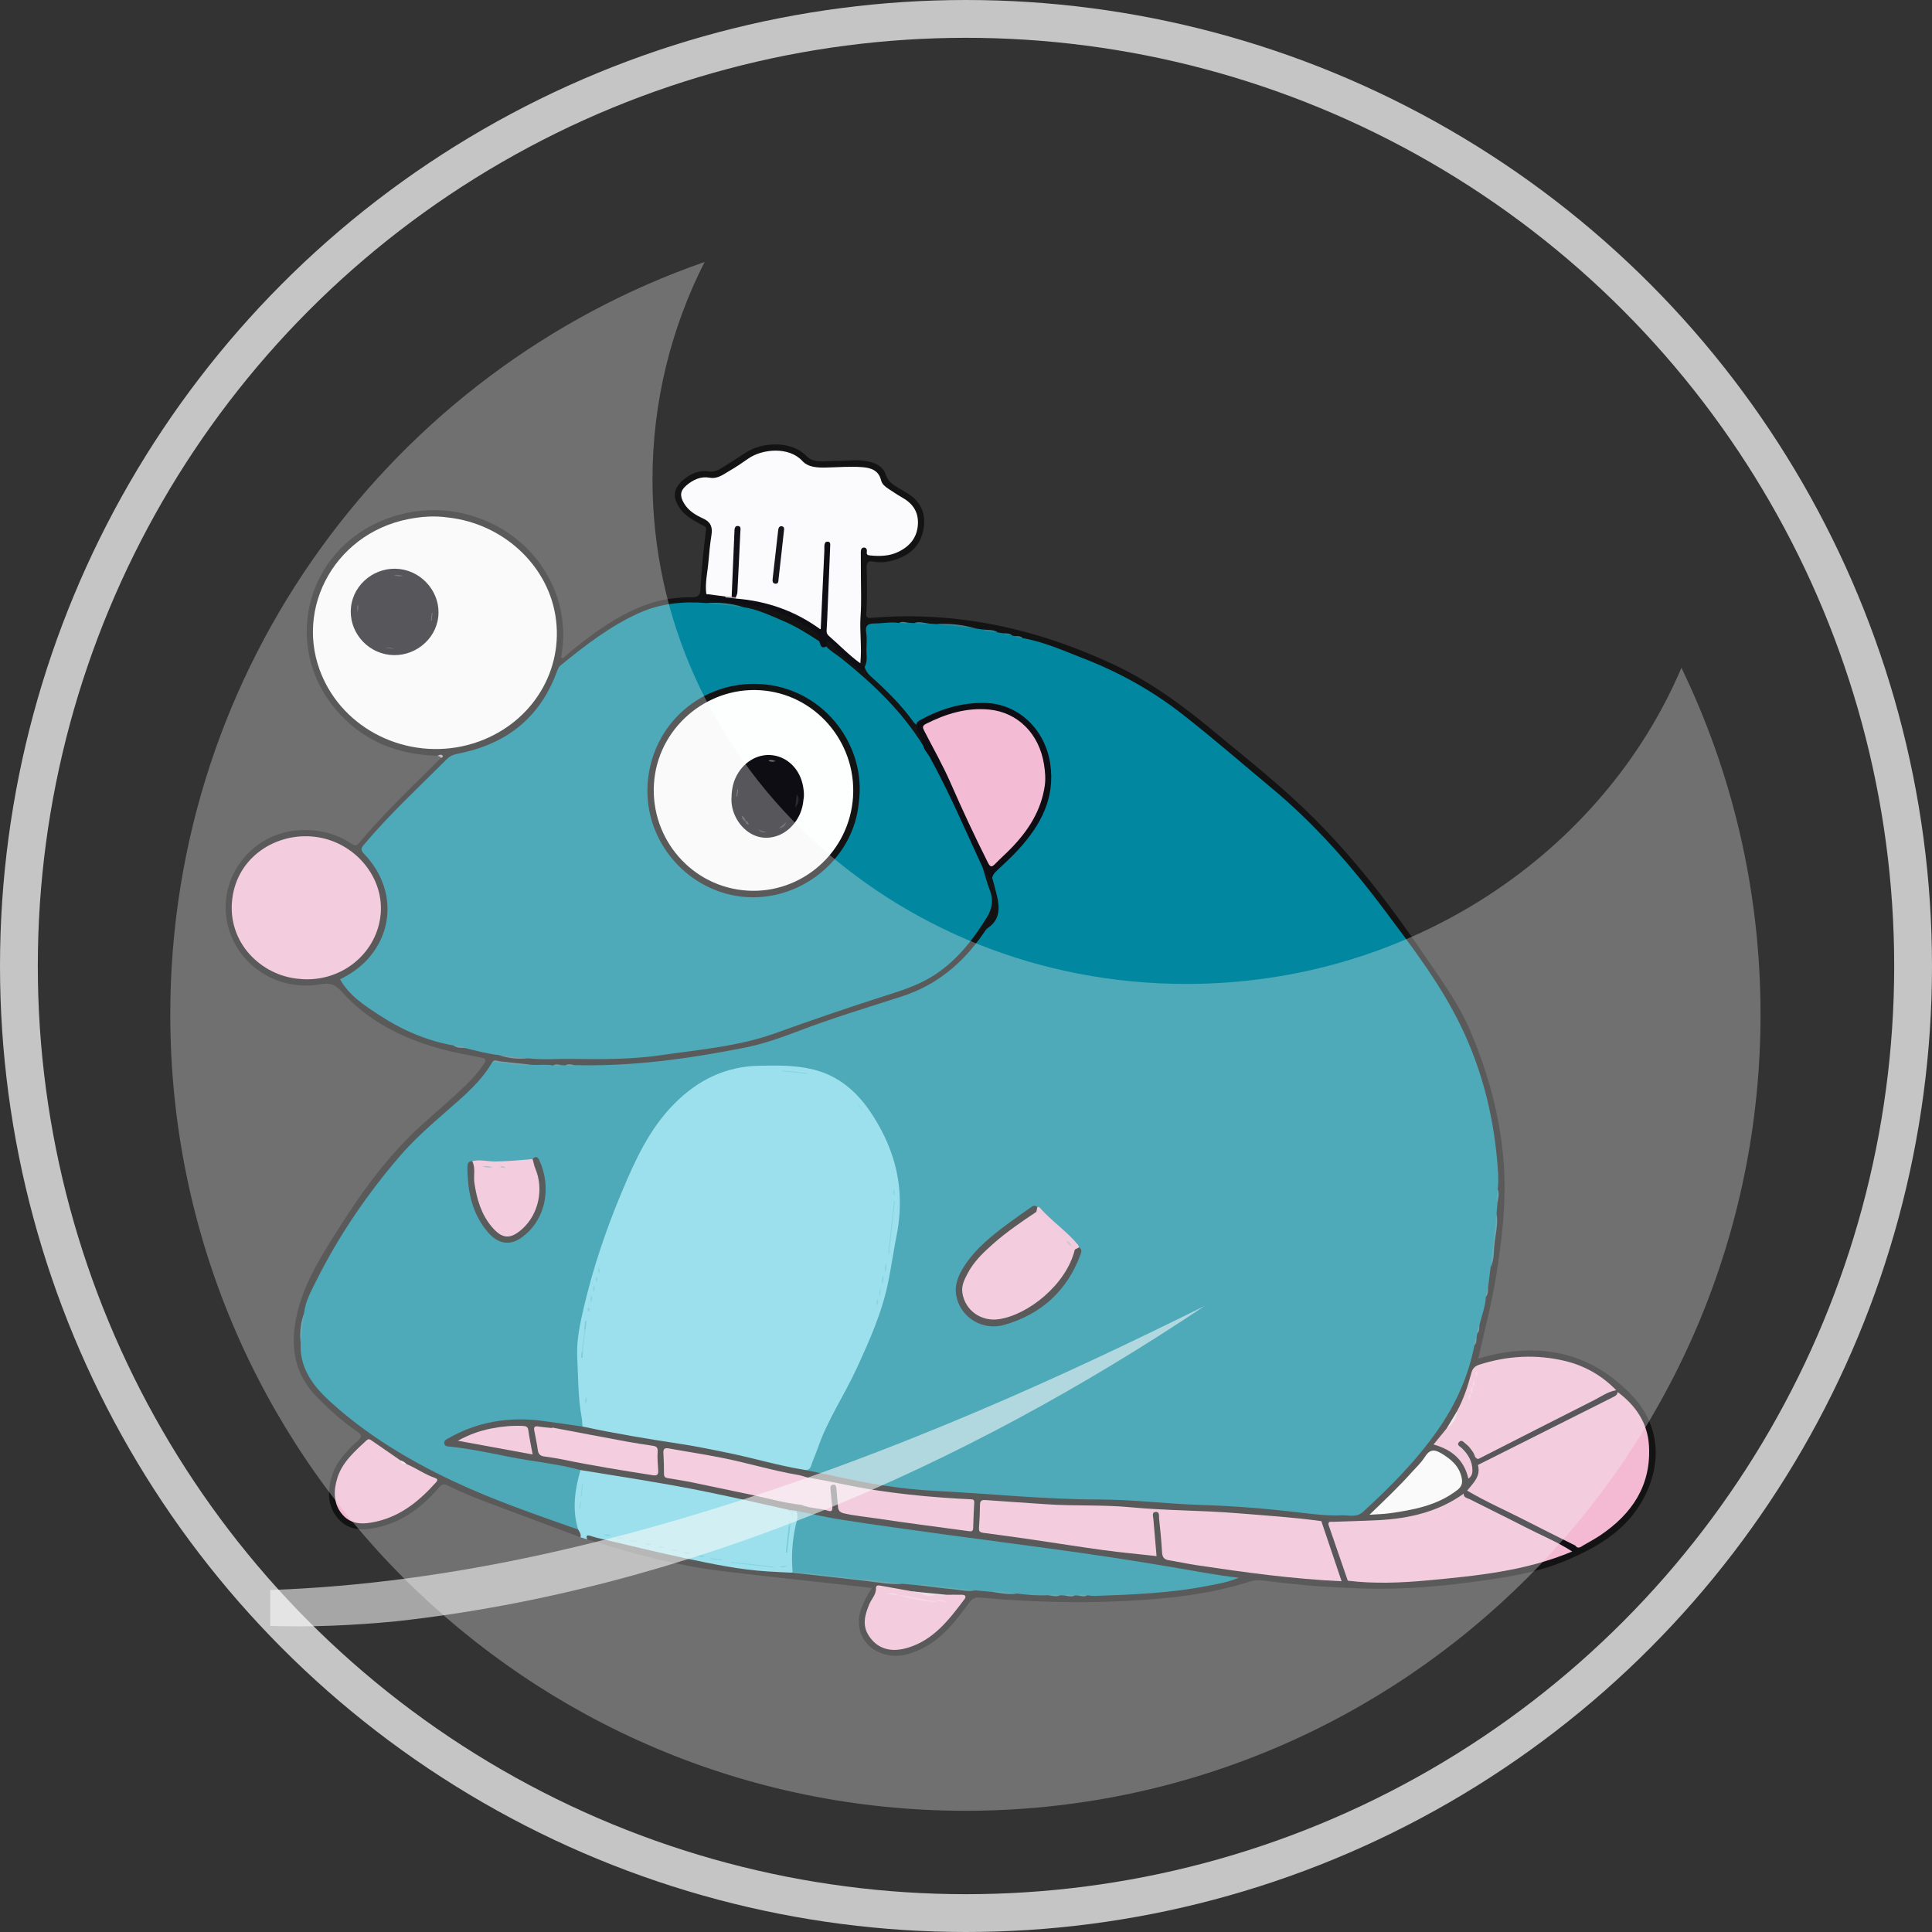 <?xml version="1.0" encoding="UTF-8"?>
<svg id="Layer_2" data-name="Layer 2" xmlns="http://www.w3.org/2000/svg" viewBox="0 0 1614.6 1614.6">
  <rect x="0" y="0" width="1614.6" height="1614.6" fill="#333333" stroke="none"/>
  <defs>
    <style>
      .cls-1 {
        fill: #f2f2f2;
        opacity: .32;
      }

      .cls-1, .cls-2, .cls-3, .cls-4, .cls-5, .cls-6, .cls-7, .cls-8, .cls-9, .cls-10, .cls-11, .cls-12, .cls-13, .cls-14, .cls-15, .cls-16, .cls-17, .cls-18, .cls-19, .cls-20, .cls-21, .cls-22, .cls-23, .cls-24, .cls-25, .cls-26, .cls-27, .cls-28, .cls-29, .cls-30, .cls-31, .cls-32, .cls-33, .cls-34, .cls-35, .cls-36, .cls-37, .cls-38, .cls-39, .cls-40, .cls-41, .cls-42, .cls-43, .cls-44, .cls-45, .cls-46, .cls-47, .cls-48, .cls-49, .cls-50, .cls-51, .cls-52, .cls-53, .cls-54, .cls-55, .cls-56, .cls-57, .cls-58, .cls-59, .cls-60, .cls-61, .cls-62, .cls-63, .cls-64, .cls-65, .cls-66, .cls-67, .cls-68, .cls-69, .cls-70, .cls-71, .cls-72, .cls-73, .cls-74, .cls-75, .cls-76, .cls-77, .cls-78, .cls-79, .cls-80, .cls-81, .cls-82, .cls-83, .cls-84, .cls-85, .cls-86, .cls-87, .cls-88 {
        stroke-width: 0px;
      }

      .cls-89 {
        opacity: .58;
      }

      .cls-90 {
        fill: none;
        opacity: .73;
        stroke: #fafafa;
        stroke-miterlimit: 10;
        stroke-width: 31.6px;
      }

      .cls-2 {
        fill: #f9cfe3;
      }

      .cls-3 {
        fill: #f9cee2;
      }

      .cls-4 {
        fill: #f4bbd5;
      }

      .cls-5 {
        fill: #f4bad4;
      }

      .cls-6 {
        fill: #f8cadf;
      }

      .cls-7 {
        fill: #f3bbd5;
      }

      .cls-8 {
        fill: #60ccde;
      }

      .cls-9 {
        fill: #49757c;
      }

      .cls-10 {
        fill: #47c0d2;
      }

      .cls-11 {
        fill: #4bc2d4;
      }

      .cls-12 {
        fill: #5ecddf;
      }

      .cls-13 {
        fill: #606067;
      }

      .cls-14 {
        fill: #73d8e9;
      }

      .cls-15 {
        fill: #767678;
      }

      .cls-16 {
        fill: #50c5d7;
      }

      .cls-17 {
        fill: #504f53;
      }

      .cls-18 {
        fill: #50c4d7;
      }

      .cls-19 {
        fill: #50c4d6;
      }

      .cls-20 {
        fill: #28282d;
      }

      .cls-21 {
        fill: #4fc4d6;
      }

      .cls-22 {
        fill: #2b8999;
      }

      .cls-23 {
        fill: #288899;
      }

      .cls-24 {
        fill: #48bed2;
      }

      .cls-25 {
        fill: #2c899a;
      }

      .cls-26 {
        fill: #2c8696;
      }

      .cls-27 {
        fill: #54c7d9;
      }

      .cls-28 {
        fill: #54c6d9;
      }

      .cls-29 {
        fill: #2a8899;
      }

      .cls-30 {
        fill: #278a9b;
      }

      .cls-31 {
        fill: #278a9c;
      }

      .cls-32 {
        fill: #278b9d;
      }

      .cls-33 {
        fill: #52c6d8;
      }

      .cls-34 {
        fill: #45bdd0;
      }

      .cls-35 {
        fill: #2d8595;
      }

      .cls-36 {
        fill: #308595;
      }

      .cls-37 {
        fill: #3a393d;
      }

      .cls-38 {
        fill: #3a393e;
      }

      .cls-39 {
        fill: #353439;
      }

      .cls-40 {
        fill: #258b9d;
      }

      .cls-41 {
        fill: #38838f;
      }

      .cls-42 {
        fill: #58cadb;
      }

      .cls-43 {
        fill: #55c6d9;
      }

      .cls-44 {
        fill: #55c6d8;
      }

      .cls-45 {
        fill: #2d8695;
      }

      .cls-46 {
        fill: #0e0d13;
      }

      .cls-47 {
        fill: #3dbcce;
      }

      .cls-48 {
        fill: #444347;
      }

      .cls-49 {
        fill: #42bbce;
      }

      .cls-50 {
        fill: #42bcce;
      }

      .cls-51 {
        fill: #37363a;
      }

      .cls-52 {
        fill: #110f15;
      }

      .cls-53 {
        fill: #0f0e14;
      }

      .cls-54 {
        fill: #424247;
      }

      .cls-55 {
        fill: #100e14;
      }

      .cls-56 {
        fill: #100f15;
      }

      .cls-57 {
        fill: #407d88;
      }

      .cls-58 {
        fill: #3f838f;
      }

      .cls-59 {
        fill: #141414;
      }

      .cls-60 {
        fill: #417d88;
      }

      .cls-61 {
        fill: #41808b;
      }

      .cls-62 {
        fill: #208b9e;
      }

      .cls-63 {
        fill: #208c9f;
      }

      .cls-64 {
        fill: #131414;
      }

      .cls-65 {
        fill: #131313;
      }

      .cls-66 {
        fill: #131314;
      }

      .cls-67 {
        fill: #121117;
      }

      .cls-68 {
        fill: #16151b;
      }

      .cls-69 {
        fill: #ddd8db;
      }

      .cls-70 {
        fill: #bfb2cc;
      }

      .cls-71 {
        fill: #a9a9a9;
      }

      .cls-72 {
        fill: #9d9d9e;
      }

      .cls-73 {
        fill: #8baac6;
      }

      .cls-74 {
        fill: #318493;
      }

      .cls-75 {
        fill: #323136;
      }

      .cls-76 {
        fill: #318593;
      }

      .cls-77 {
        fill: #8eabc5;
      }

      .cls-78 {
        fill: #fdfdfd;
      }

      .cls-79 {
        fill: #fdfefe;
      }

      .cls-80 {
        fill: #f1e3eb;
      }

      .cls-81 {
        fill: #ede5e9;
      }

      .cls-82 {
        fill: #fbfafc;
      }

      .cls-83 {
        fill: #fafafa;
      }

      .cls-84 {
        fill: #fccfe4;
      }

      .cls-85 {
        fill: #fefefe;
      }

      .cls-86 {
        fill: #f1bad4;
      }

      .cls-87 {
        fill: #f5bbd5;
      }

      .cls-88 {
        fill: #01879f;
      }
    </style>
  </defs>
  <g id="Gacha">
    <g>
      <path class="cls-65" d="M485.15,1284.74c-25.07-9.37-50.14-18.73-75.21-28.12-12.16-4.55-24.23-9.33-35.82-15.23-3.03-1.54-4.7-1.24-7.09,1.56-13.98,16.45-30.64,29.03-52.23,33.7-11.53,2.49-23.08,2.58-31.72-6.93-9.4-10.34-9.62-22.9-5.89-35.63,3.63-12.36,12.28-21.37,21.5-29.73,3.73-3.39,4.29-4.97-.43-8.17-12-8.13-22.69-17.87-32.97-28.15-20.43-20.45-23.13-44.99-16.74-71.32,6.42-26.45,21.26-49.16,35.53-71.71,19.57-30.93,41.34-60.4,68.7-85.2,14.12-12.8,28.95-24.84,42.14-38.66,3.59-3.76,6.59-7.9,9.53-12.16,2.32-3.36,1.41-4.38-2.26-5.13-12.17-2.47-24.47-4.55-36.37-7.97-30.43-8.74-58.2-22.78-79.67-46.51-5.83-6.45-9.98-8.38-18.55-6.83-37.7,6.81-73.24-18.78-78.42-55.51-5.18-36.67,22.69-70.62,59.89-73.14,16.21-1.1,31.28,2.15,44.79,11.3,3,2.03,4.44,1.52,6.54-1.02,20.9-25.25,44.9-47.54,67.99-70.69.68-2.79-1.22-2-2.63-1.88-31.29-.83-58.88-10.73-80.77-33.77-50.89-53.56-31.42-137.86,37.79-164.18,63.07-23.98,133.26,13.29,146.04,77.53,2.52,12.65,2.34,25.31.15,38.04.47.36.93.72,1.4,1.07,3.02-2.66,5.93-5.47,9.08-7.97,19.35-15.37,39.29-29.81,63.04-37.84,11.65-3.93,23.8-5.36,35.99-5.36,4.68,0,6.64-1.85,6.83-5.58.86-17,2.56-33.91,4.74-50.78.4-3.07-2.02-3.2-3.62-4.11-6.82-3.87-13.91-7.28-18.48-14.17-5.97-9.01-5.45-15.82,2.59-23,6.06-5.4,13.12-8.75,21.53-7.53,3.76.55,6.98-.36,10.03-2.27,6.85-4.29,13.73-8.53,20.44-13.03,14.92-10.01,39.55-10.06,51.29,2.31,6.55,6.9,16.39,4.06,24.97,4.17,10.08.13,20.25-1.81,30.2,1.39,5.21,1.68,9.52,4.75,11.17,9.94,1.53,4.8,4.65,7.63,8.6,10.03,2.47,1.5,4.9,3.06,7.43,4.45,12.22,6.71,17.96,16.68,15.67,30.76-2.24,13.78-10.87,21.9-23.61,26-5.89,1.89-12.12,2.9-18.34,1.63-4.53-.92-5.73.89-5.64,5.09.3,12.61.6,25.24-.32,37.84-.18,2.49-.05,4.41,3.53,4.1,71.49-6.05,138.88,8.84,203.5,39.11,31.41,14.72,58.77,35.18,85.14,57.11,26.87,22.35,54.36,44,79.32,68.61,35.77,35.26,66.2,74.8,94.33,116.22,14.19,20.89,29.35,41.2,39.23,64.7,16.45,39.14,27.05,79.77,28.28,122.27.77,26.72-2.43,53.31-6.59,79.82-3.73,23.77-9.87,46.93-15.29,71.12,5.69-1.44,10.86-3.03,16.14-4.03,43.64-8.26,81.29,2.15,112.38,34.98,26.2,27.67,24.08,62.65,6.83,90.86-14.13,23.12-36.64,36.09-60.67,46.46-26.04,11.23-53.93,15.03-81.75,18.77-34.07,4.58-68.27,6.61-102.64,4.59-.2-2.47-1.24-5.16,1.74-6.83,14.45.31,28.91,1.07,43.36.27,40.97-2.27,81.67-6.49,121.39-17.5,7.02-1.95,13.31-5.71,20.37-7.41,2.42.14,4.03-1.16,5.32-3.04,16.39-8.35,31.97-17.96,42.94-33.09,15.22-21,21.28-43.86,11.1-69.02-4.3-10.61-12.12-18.68-20.53-26.18-.73-.62-1.42-1.29-2.08-1.98-14.47-13.09-31.1-22.63-50.42-25.16-20.79-2.73-41.76-2.16-61.94,5.19-3.18,1.16-4.96,3.08-5.9,6.47-2.98,10.76-6.06,21.53-12.05,31.15-2.7,4.82-5.53,9.56-8.55,14.19-2.68,4.16-5.84,7.96-9.67,11.82,12.46,5.27,22.72,12.16,26.66,25.53,2-4.64,1.28-9.07-2.33-14.57-1.6-2.45-3.78-4.39-5.72-6.53-1.56-1.72-3.12-3.71-1.06-5.98,2-2.2,4.17-.95,6.18.23,3.11,1.83,5.46,4.43,7.23,7.54,1.23,2.16,2.49,4.3,3.72,6.46.43,2.04-.83,4.3.81,6.2,2.86,9.63-3.23,15.48-9.03,21.47-1.18,1.11-2.44,2.12-3.68,3.16-19.83,15.43-43.21,20.58-67.47,22.48-12.59.99-25.23,1.97-37.91,1.4-2.52-.11-4.92.65-7.33,1.27-2.83-.9-4.84-4.9-8.63-2.26-2.31.25-4.59.05-6.84-.29-21.97-3.28-44.19-3.7-66.26-5.81-14.59-1.4-29.35-1.9-44.07-1.84-1.04,0-2.08.06-3.11-.05-19.73-2.1-39.56-2.71-59.35-3.92-16.13-.99-32.3-.49-48.47-1.25-14.91-.7-29.68-2.94-44.64-2.98-8.2-.02-8.82,0-8.73,8.44.02,1.66.03,3.31-.06,4.97-.5,9.29-.43,8.89,9.08,10.47,31.07,5.14,62.44,8.13,93.43,13.85,11.6,2.14,23.53,2.27,35.04,5.23,4.3,1.1,6.17-.86,5.76-5.31-.66-7.22-1.27-14.45-1.87-21.68-.17-2.06-.38-4.15.2-6.18.49-1.72,1.54-2.98,3.42-3.14,1.64-.14,2.7.94,3.46,2.23,1.19,2.02,1.44,4.3,1.66,6.58.69,7.22,1.21,14.46,1.92,21.68.69,7.08,1.93,8.56,8.98,9.65,22.93,3.55,45.69,8.21,68.84,10.29,20.43,1.83,40.68,5.66,61.28,5.66,2.68,0,5.38.39,7.95,1.32,2.71,1.43,4.73,3.35,4.58,6.73-23.23-.83-46.34-3.14-69.38-6.08-3.79-.48-7.29-.15-10.95,1.02-34.08,10.91-69.3,14.41-104.83,16.16-40.2,1.98-80.31.73-120.35-2.89-4.63-.42-6.83,1.34-9.4,4.87-10.14,13.89-20.6,27.64-36.1,36.19-10.9,6.01-22.38,9.87-34.97,6.09-16.77-5.03-24.7-21.3-18.72-37.79,2.17-5.99,5.13-11.57,9.09-17.41-6.77-.75-12.87-1.42-18.96-2.11-35.25-3.94-70.54-7.65-105.75-11.89-36.69-4.42-72.31-13.67-107.45-24.89-1.97-.63-3.97-1.14-5.96-1.71-2.39-5.25,1.6-4.45,4.24-4.12,6.37.8,12.55,2.64,18.76,4.18,25.3,6.3,50.46,13.05,76.27,17.23,16.31,2.64,32.48,6.25,48.98,7.61,8.02.66,16.11.24,24.09,1.68,19.51,1.93,38.98,4.28,58.47,6.37,10.85.81,21.56,3.37,32.53,2.76,5.11-.24,10.14.55,15.18,1.19,13.06,1.71,26.17,2.94,39.25,4.47,2.06.24,4.1.22,6.14-.15,4.26-.29,8.47.34,12.67.86,7.44.76,14.81,2.54,22.37,1.77,8.5.08,16.94,1.52,25.47,1.08,3.42.47,6.83,1.24,10.31.62,1.34-.17,2.69-.19,4.04-.09,2.91.26,5.82.9,8.77.25,1-.14,2.01-.18,3.03-.15,2.77.35,5.52.35,8.27-.18,47.79-.52,77.16-3.58,118.21-12.39-12.91-.78-25.16-3.79-37.55-5.82-8.96-1.46-17.95-3.43-26.91-4.64-14.99-2.02-29.89-4.59-44.85-6.77-33-4.81-66.02-9.36-99.09-13.67-13.95-1.82-27.94-3.53-41.87-5.58-27.24-4.01-54.57-7.4-81.64-12.53-10.16-1.92-20.45-3.18-30.4-6.16-2.23-.42-4.47-.67-6.74-.81-57.33-13.55-115.26-23.99-173.44-33.11-23.48-5.02-47.23-8.55-70.84-12.83-12.62-2.29-25.13-5.24-37.89-6.79-2.73-.33-5.49-1.22-6.09-4.41-.63-3.35,2.06-4.58,4.39-5.99,22.31-13.53,46.69-17.55,72.29-15.37,13.4,1.14,26.81,2.53,39.95,5.69,12.71,1.73,25.18,4.78,37.79,7.04,10.17,1.82,20.38,3.71,30.56,5.15,30.78,4.36,61.06,10.93,91.2,18.34,8.24,2.03,16.58,3.55,24.87,5.34,11.03,2.82,22.27,4.68,33.43,6.84,20.95,4.05,41.94,8.05,63.26,9.7,23.13,1.78,46.28,3.14,69.46,4.27,11.58.56,23.13,1.79,34.71,2.57,13.26.9,26.51.9,39.76,1.13,7.88.13,15.8.3,23.59.92,26.03,2.09,52.1,3.33,78.17,4.54,29.83,1.39,59.54,4.04,89.21,7.44,9.06,1.04,18.22.68,27.34.44,3.01-.08,5.7-.93,7.97-2.99,28.44-25.93,55.36-53.16,73.95-87.39,8.47-15.58,14.19-32.22,18.34-49.42.89-2.21,1.64-4.46,1.77-6.88.19-1.33.52-2.63.95-3.9,1.03-2.14,1.23-4.46,1.4-6.79,1.6-7.86,4.46-15.43,5.57-23.41,1.23-2.63,1.52-5.45,1.6-8.3.71-5.57.84-11.23,2.36-16.69,3.14-14.48,4.47-29.16,5-43.92-.28-2.92.04-5.82.37-8.72.5-3.64,1.3-7.26.8-10.97.5-45.55-10.49-88.7-27.82-130.43-6.7-16.15-16.35-30.71-26.02-45.23-22.2-33.34-45.53-65.86-71.53-96.34-19.12-22.41-39.69-43.46-62.36-62.43-21.16-17.7-42.29-35.44-63.46-53.14-40.85-34.14-87.9-56.06-138.37-71.46-2.19-.67-4.5-.77-6.66-1.56-1.96-.93-4.1-1.17-6.21-1.52-.93-.17-1.83-.43-2.71-.75-2.34-1.1-4.88-1.19-7.39-1.46-1.66-.2-3.29-.54-4.88-1.06-3.89-1.62-8.06-1.5-12.14-1.96-2.16-.21-4.28-.6-6.35-1.26-10.34-2.43-20.83-3.5-31.43-3.51-2.17.22-4.32.1-6.48-.13-4.11-.49-8.19-1.46-12.37-.76-1.72.19-3.43.14-5.15-.01-2.66-.39-5.32-.72-7.99-.11-6.84.06-13.66.44-20.48,1.02-3.56.3-5.02,1.91-4.98,5.59.08,6.62.08,13.25.32,19.87.12,3.36-.04,6.68-3.07,9.01-2.62.85-3.96-.59-4.92-2.72-1.21-20.47-.43-40.95-.14-61.43.13-8.91-.14-17.81-.3-26.71-.04-2.29-.14-4.59.83-6.72,1.57-3.46,4.52-4.18,6.58-1.04,2.69,4.09,6.26,4.13,10.31,3.91,8.27-.45,15.93-2.33,22.26-8.19,11.58-10.72,10.05-28.29-3.38-36.52-3.89-2.38-7.84-4.66-11.63-7.19-3.53-2.36-6.35-5.34-7.96-9.31-2.27-5.6-6.5-8.04-12.41-8.84-10.58-1.42-21.12-.53-31.67-.19-8.17.26-15.64-1.39-22.13-6.59-12.83-10.29-26.38-9.6-40.05-2.12-7.27,3.97-14.03,8.82-21.09,13.17-4.72,2.91-9.65,4.59-15.32,3.98-5.87-.63-11.02,1.56-15.65,4.97-5.58,4.12-6.28,8.79-2.42,14.51,3.36,4.98,8.11,8.36,13.34,10.91,7.4,3.61,9.84,9.11,8.94,17.2-1.77,15.84-4.39,31.61-4.65,47.6-.08,3.91,2.89,4.13,5.56,4.36,13.83,1.22,27.58,3.22,41.2,5.71,10.8,1.97,20.75,7.06,30.52,12.08,4.98,2.55,9.2,6.35,13.99,9.26,3.11,1.89,4.84,4.61,2.5,8.34-2.47,1.45-4.32-.09-6.17-1.36-17.82-12.28-37.48-20.4-58.3-25.92-9.55-2.18-19.25-2.97-28.99-3.38-14.54-.4-28.96.16-43.23,3.71-16.91,4.2-30.91,13.97-45.38,22.83-10.81,6.62-20.37,14.98-30.27,22.86-2.99,2.38-5.13,5.16-6.54,8.82-14.33,37.05-41.59,59-80.02,67.41-5.97,1.31-10.64,3.69-14.97,7.97-21.69,21.42-43.91,42.3-63.7,65.58-3.37,3.97-3.9,6.56-.28,10.45,11.15,12,17.32,26.24,17.76,42.69.52,19.57-6.55,36.06-21.09,49.19-4.14,3.74-8.42,7.43-13.43,10.05-3.12,1.63-3.78,3.4-1.41,6.29,3.56,4.33,7.12,8.58,11.58,12.09,23.52,18.53,49.72,31.39,79.06,37.7,3.16,1.28,6.53,1.2,9.83,1.59,9.1,2.11,18.2,4.21,27.37,5.97,7.45,2.32,15.14,2.78,22.87,2.82,27.75.38,55.59,1.81,83.22-.4,41.52-3.31,83.02-7.69,123.08-20.3,5.74-1.81,11.39-3.9,16.95-6.17,29.03-11.84,59.31-20,88.95-30.02,27.02-9.13,47.38-25.77,63.35-48.68.83-1.19,1.62-2.41,2.54-3.54,8.96-11.06,11.75-22.93,5.44-36.38-1.7-3.62-3.97-7.41-2.73-11.84,1.87-2.26,2.89-.29,3.48.98,1.4,3.01,3.74,5.11,6.13,7.23,3.06,8.4,5.97,16.83,5.57,25.97-.17,3.79-.44,7.81-3.2,10.49-10.01,9.73-17.27,21.71-26.8,31.85-17.24,18.35-39.14,27.95-62.52,35.57-20.31,6.62-40.82,12.6-60.88,20.02-22.75,8.42-45.47,17.4-69.5,21.39-34.98,5.79-70,11.77-105.6,12.42-9.11.17-18.23-.24-27.35-.13-2.53-.28-5.06-.71-7.61-.13-1.31.16-2.62.17-3.94.09-2.35-.37-4.7-.23-7.04.18-6.47-.33-12.97.52-19.43-.45-7.6-1.03-15.24-1.7-22.84-2.62-2.12-.09-4.3-1.06-6.34.37-17.39,26.08-43.64,43.29-65.28,65.11-16.99,17.13-31.18,36.45-45.48,55.73-14,18.87-24.62,39.72-35.94,60.16-5.05,9.11-8.87,18.68-11.27,28.82-1.62,7.56-2.54,15.19-2.46,22.92-.29,20.38,10.44,35.15,24.43,48.36,8.76,8.28,18.1,15.88,28,22.67,36.54,25.04,74.98,46.47,117,61.17,18.77,6.57,37.15,14.24,55.98,20.68,2.16.74,4.3,1.53,6.19,2.86,2.02,2.16,3.43,4.41,1.06,7.2Z"/>
      <path class="cls-14" d="M662.09,1314.32c-6.85-.25-13.72-.64-20.55-1.05-23.18-1.4-45.91-6.17-68.57-10.96-24.81-5.24-49.44-11.38-74.14-17.15-2.01-.47-3.94-1.24-5.93-1.76-3.23-.84-2.95.94-2.19,3.03-1.86-.56-3.71-1.12-5.56-1.68.6-2.53-.68-4.49-1.97-6.44-5.8-8.5-5.11-18.21-4.51-27.64.35-5.49,2.26-10.93,2.94-16.49.29-2.38,1.48-4.28,3.5-5.63,33.29,5.46,66.65,10.44,99.74,17.06,24.94,4.99,49.74,10.62,74.54,16.24,1.78,3.38,5.46-.23,7.54,2.06,1.31,2.08,1.32,4.44.74,6.58-3.73,13.81-3.81,27.97-4.21,42.1-.28.71-.74,1.28-1.38,1.72Z"/>
      <path class="cls-52" d="M1124.45,1326.88c-1.55-1.52-2.77-3.24-3.25-5.4-4.09-4.17-4.75-9.92-6.48-15.05-3.28-9.74-7.07-19.32-9.81-29.24-.54-1.94-1.62-3.85-.65-5.97,3.6-3.56,3.88-3.43,5.97,2.95,3.82,2.25,4.07,6.5,5.35,10.04,3.36,9.26,6.26,18.68,9.63,27.94,1.01,2.77,2.57,5.69,1.17,8.88,1.01,2.12,1.14,4.14-.63,5.96-.43-.03-.86-.07-1.29-.1Z"/>
      <path class="cls-71" d="M365.77,631.6c1.4-.99,3.06-1.37,4.21-.07.56.63-.5,1.71-1.59,1.95-.27-1.47-1.73-1.29-2.63-1.88Z"/>
      <path class="cls-88" d="M485.11,1228.55c-4.7,16.43-7.1,32.95-1.93,49.75-35.12-12.44-70.45-24.46-104.16-40.36-37.3-17.59-72.56-38.71-103.2-66.71-12.56-11.48-23.02-24.45-24.52-42.43-.17-2.04,0-4.1,0-6.16,0-8.47.92-16.84,2.79-25.1,1.13-10.06,5.97-18.71,10.4-27.54,18.78-37.5,42.24-71.89,69.53-103.66,11.89-13.84,25.61-25.83,39.32-37.85,14.12-12.38,28.7-24.44,38.24-41.11,2.2-1.02,4.37.1,6.56.08,8.17.61,16.23,2.41,24.47,2.22,6.55.88,13.19-.61,19.72.77,2.11-1.08,4.36.59,6.48-.33,1.21.07,2.42.15,3.63.22,2.52-1.16,5.12.75,7.64-.23,47.89,1.34,94.98-5.26,141.77-14.45,15.44-3.03,30.29-8.24,44.99-13.84,28.39-10.82,57.46-19.66,86.35-28.93,29.41-9.44,51.29-27.78,68.52-52.61,1.17-1.69,2.25-3.67,3.88-4.77,10.29-6.96,9.94-16.77,7.53-27.13-1.17-5.02-2.62-9.96-3.95-14.94-1.44-3.23.91-5.01,2.75-6.9,6.21-6.37,13.15-12.02,19.03-18.73,13.62-15.55,24.72-32.53,25.69-53.88,1.1-24.4-6.93-44.7-28.89-57.92-10.44-6.28-21.81-7.56-33.56-6.57-17.19,1.45-33.35,6.06-47.41,16.56-3.24,1.32-4.54-1.38-5.88-3.21-9.82-13.43-21.58-25.04-33.81-36.21-2.43-2.22-5.16-4.33-4.72-8.22.07-.29.14-.58.21-.87,1.81-3.39,1.92-6.92,1.64-10.74-.44-5.94.69-12.07-.33-17.87-1.17-6.66,2.06-7.86,7.17-7.86,6.77,0,13.51-1.54,20.3-.41,2.58-1.05,5.23.77,7.81-.17,1.57.11,3.14.21,4.71.32,4.27-1.02,8.45,1.25,12.72.37,1.99.14,3.99.28,5.98.43,11,.33,21.9,1.51,32.7,3.65,2,.3,4,.59,6.01.89,3.97,1.78,8.54.49,12.48,2.42,1.56.24,3.12.48,4.67.72,2.25,1.51,5.22.22,7.43,1.9.79.14,1.58.29,2.37.43,1.96,1.34,4.53.39,6.5,1.73,17.61,3.05,33.78,10.38,50.29,16.77,30.05,11.64,57.91,27.08,83.3,46.95,25.21,19.72,49.34,40.73,73.93,61.18,35.76,29.74,66.26,64.23,93.96,101.25,22.91,30.62,46.35,61.11,63.42,95.5,19.66,39.62,29.82,82,32.39,126.19.25,4.38.11,8.66-.36,12.97,1.05,3.85-1.13,7.64-.25,11.49-.23,2.78-.45,5.55-.68,8.33-.8,15.17-2.44,30.24-5.04,45.21-.69,5.66-1.38,11.31-2.07,16.97-1.52,2.33-.33,5.33-1.88,7.65-.31,8.4-3.7,16.11-5.42,24.19-1.34,1.96-.39,4.53-1.74,6.49-.2,1.09-.4,2.18-.6,3.26-1.36,1.94-.37,4.51-1.74,6.44-5.02,25.66-15.41,49.02-30.31,70.44-17.95,25.81-39.88,47.98-63.03,69.06-5.32,4.84-11.9,2.45-17.84,2.74-12.22.59-24.4-1.11-36.54-2.52-26.57-3.08-53.23-5.31-79.93-6.11-28.78-.86-57.43-4.54-86.18-4.59-45.82-.07-91.35-4.91-137.02-7.21-28.14-1.42-55.97-6.12-83.51-12.29-8.63-1.93-17.32-3.55-25.99-5.31,2.17-2.17,4.56-4.02,5.6-7.22,7.55-23.2,19.75-44.22,30.67-65.87,10.83-21.45,21.77-42.99,27.96-66.38,4.44-16.81,7.85-33.84,10.58-51.07,2.31-14.62,4.83-29.25,2.93-43.8-4.54-34.85-18.04-65.37-46.81-87.51-11.65-8.96-25.33-12.09-39.49-13.56-13.24-1.38-26.51-.92-39.75.42-22.96,2.33-41.56,13.18-57.59,29.19-13.5,13.49-23.97,29.01-32.16,46.22-16.17,33.97-29.27,69.07-39.41,105.27-5.14,18.36-9.11,36.98-10.43,56.08-.3,4.37-.28,8.79.36,13.01,2.07,13.52.36,27.3,3.28,40.75.58,2.68,1.39,5.77-.9,8.31-11.26-1.6-22.51-3.32-33.79-4.78-28.13-3.65-54.72.88-79.41,15.25-1.36.79-2.39,1.63-2.27,3.33.15,2.09,1.52,2.69,3.37,2.86,22.5,2.07,44.36,7.92,66.63,11.44,14.65,2.31,29.44,4.31,43.81,8.28Z"/>
      <path class="cls-88" d="M621.52,507.51c11.51,1.58,21.73,6.73,32.31,11.11,11.07,4.59,20.98,10.92,30.91,17.37,2.16,1.09,3.4,3.74,6.25,3.69,32.05,22.91,60.99,48.87,81.59,83.02,10.36,16.22,18.94,33.35,26.54,51.01,6.2,14.41,13.87,28.15,20.11,42.55,1.2,2.77,3.14,5.45,1.98,8.78,1.97,6.31,3.6,12.74,5.99,18.89,3.17,8.16,1.93,15.62-2.48,22.77-12.03,19.5-26.08,37.25-45.9,49.45-12.02,7.4-25.49,11.72-38.85,15.97-30.9,9.83-61.54,20.38-92.04,31.35-30.72,11.05-63.15,13.65-95.17,18.32-24.4,3.55-48.88,3.56-73.43,3.16-12.79-.21-25.6.93-38.37-.51-8.1-.07-16.11-.95-24.02-2.68-9.52-1.05-18.73-3.58-27.99-5.86-3.09-1.7-6.86-.31-9.91-2.18-22.7-3.99-43.35-13.04-62.5-25.64-12.27-8.08-24.74-16.03-32.35-29.68,9.33-4.59,17.78-10.46,24.56-18.48,21.53-25.45,19.94-60.8-4.28-86.12-3.39-3.54-2.8-4.97-.08-8.2,21.39-25.36,45.74-47.84,69.11-71.27,2.59-2.59,5.58-3.78,9.22-4.49,40.04-7.79,68.49-29.67,82.69-68.63.71-1.94,1.45-3.82,3.16-5.22,20.44-16.6,41.22-32.74,65.43-43.65,17.94-8.08,36.9-9.97,56.33-8.39,10.49.33,20.92,1.27,31.19,3.55Z"/>
      <path class="cls-14" d="M486.76,1192.17c-.2-2.47-.17-4.98-.62-7.39-3.12-16.56-2.85-33.4-3.73-50.1-.77-14.49,2.39-28.88,5.72-43,7.75-32.84,18.57-64.71,31.63-95.8,11.17-26.57,23.05-52.68,43.92-73.63,19.77-19.85,42.84-31.13,71.21-31.61,15.15-.26,30.23-.5,45.01,3.2,21.05,5.26,36.4,18.62,48.03,36.16,13.7,20.67,22.64,43.4,23.91,68.38.56,11.08-.22,22.29-2.4,33.37-2.55,12.98-4.43,26.07-7.02,39.07-5.14,25.87-15.77,49.51-26.69,73.2-10.22,22.16-24.1,42.53-32.12,65.76-1.75,5.07-4.07,9.96-5.7,15.06-1.06,3.31-3.03,3.99-6,3.46-21.47-3.43-42.29-9.82-63.56-14.12-12.98-2.63-25.96-5.39-39.05-7.38-27.64-4.2-55.2-8.77-82.54-14.64Z"/>
      <path class="cls-78" d="M374.58,432.5c45.27,5.08,82.44,38.97,89.52,81.61,7.57,45.61-18.97,89.39-64.04,105.63-49.29,17.76-105-3.55-128.19-49.04-28.91-56.71,5.41-124.35,69.47-136.89,11-2.15,22.07-2.94,33.23-1.31Z"/>
      <path class="cls-82" d="M590.27,496.46c-1.22-8.98.99-17.74,1.74-26.59.65-7.64,1.38-15.29,2.59-22.85,1.06-6.62-.7-10.88-7.15-13.79-6.34-2.86-12.38-6.56-16.06-13.02-3.4-5.97-2.93-10.25,2.39-14.68,5.56-4.63,11.81-7.67,19.34-6.3,6.62,1.2,11.43-2.79,16.5-5.73,5.37-3.1,10.54-6.58,15.6-10.16,11.72-8.29,34.15-10.28,45.24,1.83,4.98,5.43,12.58,5.7,19.73,5.56,10.11-.19,20.2-1.1,30.33-.33,7.52.57,13.75,2.67,15.85,11.08.78,3.13,3.3,5.2,5.95,6.92,3.78,2.46,7.49,5.05,11.42,7.25,8.59,4.81,13.74,11.54,13.4,21.84-.39,11.71-6.91,19.25-16.85,23.92-7.2,3.38-15.15,3.58-23.06,2.79-1.9-.19-3.2-.52-2.81-2.89.3-1.78-.25-3.65-2.25-3.71-2.4-.06-2.78,2.06-2.78,4,0,7.01.1,14.03.09,21.04,0,10.52.5,21.09-.26,31.56-.98,13.42,1.22,26.8-.23,40.17-3.35.61-5.38-1.82-7.57-3.54-6.85-5.38-12.74-11.84-19.27-17.58-2.37-2.08-2.84-4.84-2.93-7.87-.34-11.19,1.05-22.31,1.29-33.48.24-11.35,1.25-22.69.95-34.07-1.58,12.8-2.01,25.69-2.33,38.55-.2,8.07-1.39,16.06-1.19,24.18.14,5.63-2.43,6.72-7.68,3.68-11.65-6.77-23.22-13.63-36.42-17.16-6.62-1.77-13.29-3.08-20.09-3.84-3.05-.34-6.27-.24-8.9-2.29-.45-.57-.7-1.22-.78-1.93.61-17.97,2.48-35.9,1.95-53.95-.08,7-1.67,13.92-1.51,20.84.21,9.16-1.74,18.16-1.18,27.3.13,2.08-.23,4.15-1.73,5.82-1.63,1.17-3.49,1.08-5.35.95-5.09-.93-10.45-.26-15.29-2.64-.24-.29-.47-.58-.7-.88Z"/>
      <path class="cls-88" d="M662.35,1313.36c-1.05-12.79-.29-25.45,2.48-38,.86-3.9,2.55-7.84.85-11.96-.53-.24-.69-.43-.48-.56.19-.13.39-.18.59-.16,12.77,2.54,25.47,5.54,38.33,7.51,28.88,4.42,57.83,8.42,86.78,12.39,37.58,5.16,75.22,9.9,112.78,15.25,27.07,3.85,54.08,8.15,81.03,12.73,16.34,2.78,32.59,6.01,50.51,7.94-9.26,3.98-17.9,5.24-26.36,6.9-31.06,6.08-62.58,7.22-94.08,8.37-2.05.08-4.13-.36-6.19-.56-2.57,1.06-5.21-.77-7.78.19-.81-.04-1.61-.07-2.42-.11-2.94,1.17-5.92-.88-8.87.09-1.19-.06-2.38-.13-3.57-.19-3.41,1.12-6.8-1.04-10.2-.06-8.66.54-17.24-.29-25.8-1.39-7.65.67-15.08-2.07-22.73-1.51-4.04-.37-8.09-.75-12.13-1.12-11.18,0-22.14-2.27-33.23-3.12-4.31-.33-8.55-1.5-12.92-.98-4.9-.47-9.8-.94-14.71-1.41-10.93.02-21.66-2.16-32.51-3.05-17.8-1.98-35.6-3.93-53.4-5.95-2.01-.23-4.15.04-5.96-1.22Z"/>
      <path class="cls-4" d="M1104.26,1271.22c5.65,16.75,11.29,33.51,16.94,50.26-40.67-1.85-80.93-7.4-121.14-13.43-7.78-1.17-15.48-2.87-23.25-4.12-3.89-.63-5.42-2.53-5.65-6.52-.55-9.48-1.46-18.94-2.49-28.38-.23-2.1.65-5.97-3.14-5.47-3.03.4-1.85,3.48-1.65,5.72.97,10.68,1.84,21.38,2.67,31.18-14.7-1.63-29.49-2.99-44.19-4.98-20.13-2.72-40.19-5.97-60.3-8.9-13.34-1.94-26.69-3.79-40.06-5.53-2.7-.35-4.09-.98-3.84-4.13.5-6.4.76-12.82.83-19.24.04-3.64,1.48-4.31,4.92-4.04,16.74,1.3,33.51,2.25,50.26,3.45,23.55,1.68,47.21.3,70.73,2.54,30.14,2.87,60.45,2.58,90.6,5.09,22.94,1.91,45.94,3.31,68.76,6.51Z"/>
      <path class="cls-5" d="M249.68,818.03c-31.42-2.75-59.85-30.23-55.62-66.46,4.18-35.8,37.04-55.91,68.72-52.29,33.79,3.86,59.2,34.43,55.15,66.57-4.11,32.64-34.55,55.91-68.26,52.18Z"/>
      <path class="cls-5" d="M1351.88,1163.33c15.05,11.21,25.04,25.71,26.18,44.7,1.99,33.1-13.97,57.01-40.51,74.92-4.61,3.11-9.52,5.78-14.36,8.54-1.69.97-3.32,2.64-5.61,1.42-6.33-.86-11.36-4.75-16.86-7.44-22.61-11.08-45.07-22.46-67.58-33.75-2.72-1.36-6.51-1.86-7.02-5.98,4.96-6.33,11.67-11.91,8.99-21.44.75-2.61,3.27-2.96,5.22-3.95,33.21-16.81,66.36-33.75,99.68-50.34,4.07-2.03,7.97-4.34,11.86-6.67Z"/>
      <path class="cls-5" d="M1126.37,1321.02c-5.38-15.62-10.77-31.24-16.15-46.86-.23-3.17,2.13-2.29,3.78-2.36,12.57-.47,25.15-.73,37.72-1.37,25.69-1.32,50.13-6.84,71.49-22.16,28.04,14.72,56.59,28.42,84.8,42.78,2.37,1.2,6.28,1.22,5.89,5.53-38.62,16.33-79.74,20.37-120.84,24.17-22.17,2.05-44.45,2.97-66.69.26Z"/>
      <path class="cls-5" d="M1217.51,1179.63c5.58-10.15,9.12-21.08,12.12-32.19.98-3.64,2.82-5.73,6.68-6.97,23.5-7.52,47.38-8.81,71.24-3.18,16.52,3.9,31.2,12.13,43.16,24.58-5.03,4.14-11.28,5.98-16.93,8.94-29.53,15.46-59.56,29.96-89.15,45.32-2.89,1.5-5.66,3.56-9.23,3.17-3.13-.52-2.96-3.66-4.26-5.57-1.77-2.58-3.53-5.1-6.05-6.98-1.69-1.27-3.43-4.01-5.66-1.69-2.44,2.54.7,3.7,2.19,5.13,5.23,5.03,8.79,10.9,8.91,18.38.04,2.67-.58,5.2-3.4,7.16-3.55-15.82-14.04-24.37-29.1-28.55,3.59-4.4,7.3-8.94,11.02-13.49,3.79-4.11,7.19-8.45,8.47-14.06Z"/>
      <path class="cls-5" d="M339.79,1223.58c8.14,3.4,15.36,8.7,23.77,11.57,1.97.67,2.63,1.64.93,3.55-13.72,15.34-29.12,28.12-49.82,32.86-10.21,2.34-20.56,3.11-28.2-5.47-8.05-9.03-7.88-20.33-4.49-31.08,4.18-13.25,14.6-22.19,24.42-31.36,1.66-1.55,2.9-.68,4.35.33,7.92,5.52,15.89,10.98,23.84,16.46.99,2.29,3.42,2.19,5.21,3.14Z"/>
      <path class="cls-4" d="M674.89,1234.78c18.58,2.95,36.85,7.48,55.45,10.37,19.06,2.96,38.19,5.05,57.41,6.42,7.85.56,15.7,1.06,23.56,1.41,2.06.09,3,.5,2.87,2.78-.39,7.02-.7,14.05-.87,21.09-.06,2.53-.99,3.13-3.39,2.8-25.65-3.54-51.36-6.72-76.95-10.62-9.19-1.4-18.5-2.16-27.62-4.3-3.89-.91-4.88-2.66-5.1-6.03-.3-4.74-.85-9.46-1.22-14.19-.15-1.98-.4-4.11-2.93-3.74-2.47.36-2.16,2.61-1.97,4.5.47,4.72.83,9.46,1.43,14.16.36,2.83-.63,4.09-3.36,3.19-7.3-2.41-15.23-1.91-22.38-4.95-1.8-2.45-1.21-5.08-.33-7.56,1.81-5.1,1.87-10.82,5.37-15.32Z"/>
      <path class="cls-87" d="M674.89,1234.78c-.2,7.95-4.55,14.99-5.05,22.88-15.66-1.7-30.75-6.23-46.13-9.33-14.99-3.02-29.91-6.36-44.89-9.4-6.89-1.4-13.84-2.49-20.79-3.62-2.19-.36-3.14-1.2-3.12-3.63.04-5.78-.15-11.58-.5-17.35-.22-3.68,1.2-4.46,4.62-3.84,15.07,2.74,30.23,5,45.24,8.02,21.05,4.23,41.63,10.59,62.85,14.15,2.64.44,5.19,1.41,7.78,2.13Z"/>
      <path class="cls-5" d="M790.54,1332.75c4.54,0,9.08-.06,13.62.03,2.56.05,3.53,1.47,1.94,3.59-12.85,17.03-25.67,34.13-47.51,40.69-14.39,4.32-25.61.74-32.62-10.21-5.61-8.77-3.12-17.28.37-25.9,1.87-4.63,5.97-8.18,5.72-13.93-.12-2.83,3.11-1.96,5.02-1.63,8.35,1.43,16.69,2.99,25.03,4.51,2.44.72,5.05.44,7.49,1.23,4.04,1.05,8.14,1.58,12.32,1.3,2.89-.23,5.71,1.09,8.62.33Z"/>
      <path class="cls-87" d="M461.45,1193.01c21.14,3.99,42.28,8.04,63.44,11.95,6.92,1.28,13.91,2.23,20.86,3.33,2.79.44,4.11,1.47,3.86,4.87-.38,5.12.14,10.32.44,15.48.19,3.29-.41,4.86-4.4,4.24-25.36-3.97-50.7-8.01-75.84-13.25-5.06-1.06-10.22-1.7-15.33-2.5-3.02-.47-4.58-1.99-5.01-5.21-.75-5.51-1.97-10.96-2.98-16.44-.47-2.52.07-3.89,3.14-3.39,3.88.64,7.82.92,11.74,1.35.03-.15.06-.3.08-.44Z"/>
      <path class="cls-85" d="M1144.49,1265.9c12.59-12.15,24.3-23.18,35.03-35.17,3.86-4.31,8.24-8.33,11.27-13.17,3.84-6.16,7.63-6.6,13.6-3.05,8.3,4.94,15.12,10.66,17.19,20.68.89,4.33-.08,7.28-3.74,10.1-16.74,12.9-36.56,16.55-56.67,19.39-5.04.71-10.17.77-16.67,1.22Z"/>
      <path class="cls-46" d="M821.21,725.04c-14.38-30.98-27.7-62.46-44.25-92.42-1.76-3.18-4.59-5.75-5.41-9.45-1.13-3.51-3.39-6.43-5.02-9.67-1.22-2.43-3.14-5-.64-7.82,0-2.28,1.72-3.14,3.36-4.04,16.78-9.22,34.53-14.6,53.89-14.18,28.22.62,50.36,22.36,54.57,50.92,4.21,28.57-7.95,51.07-26.27,71.23-5.84,6.42-12.29,12.29-18.62,18.25-1.73,1.63-3.07,3.28-3.62,5.57-3.21,1.24-3.64-1.79-4.9-3.34-1.24-1.52-.91-4.05-3.09-5.05Z"/>
      <path class="cls-53" d="M615.01,500.23c25.79,2.07,49.45,10.18,70.86,25.9,1.05-22.61,2.06-44.32,3.06-66.04.06-1.24-.08-2.49,0-3.73.11-1.7.4-3.64,2.5-3.69,2.8-.06,2.43,2.21,2.35,4.07-.7,17.18-1.39,34.36-2.1,51.55-.26,6.21-.45,12.43-.87,18.63-.14,2.09.52,3.34,2.09,4.71,8.72,7.56,16.71,15.97,26.12,22.74.63,1.68,2.23,2.25,3.57,3.11,0,0-.02-.03-.02-.03.91,4.66-1.32,5.48-4.54,3.03-8.13-6.18-16.57-12.06-23.33-19.83-1.61-1.85-2.57-2.92-4.18-.31-4.61,2.12-4.86-1.56-5.78-4.34.93-3.43-.17-5.61-3.25-7.75-12.22-8.5-25.38-15.12-39.57-19.39-6.96-2.09-14.33-2.93-21.56-3.95-8.21-1.16-16.52-1.63-24.69-2.97-2.41-.4-7.89.49-5.4-5.47l-.02-.02c5.17,2.07,10.75,1.5,16.09,2.48,2.82.9,6.01-.6,8.67,1.31Z"/>
      <path class="cls-7" d="M445.15,1215.53c-20.61-3.79-40.62-7.46-62.54-11.49,9.9-5.36,18.57-8.35,27.74-10.18,8.72-1.74,17.46-2.57,26.36-2.19,2.9.13,4.43.51,4.87,3.85.85,6.48,2.27,12.89,3.57,20.01Z"/>
      <path class="cls-55" d="M1235.41,1219.3c32.25-16.41,64.47-32.89,96.79-49.17,6.02-3.03,11.59-7.22,18.53-8.26.39.49.78.97,1.16,1.46-.16,2.16-1.67,3.17-3.39,4.03-37.79,18.97-75.59,37.95-113.38,56.93-3.4-1.87-2-3.46.29-5Z"/>
      <path class="cls-56" d="M1313.9,1296.59c-12.45-8.06-26.2-13.63-39.32-20.4-15.36-7.92-30.94-15.45-46.35-23.28-2-1.02-5.12-1.2-5.02-4.64.63-1.24,1.57-2.12,2.91-2.54,16.11,9.55,33.3,16.99,49.92,25.55,12.46,6.42,25.01,12.63,37.55,18.89,1.48.74,3.09,1.2,3.99,2.73.55,3-.49,4.42-3.68,3.69Z"/>
      <path class="cls-32" d="M662.35,1313.36c19.83,2.21,39.66,4.42,59.49,6.62.37.29.46.53.29.73-.16.19-.32.28-.46.26-19.86-2.22-39.72-4.44-59.58-6.66,0-.34.1-.66.26-.96Z"/>
      <path class="cls-63" d="M768.93,1324.99c2.8-1.71,5.68-.36,8.46-.08,12.57,1.28,25.12,2.76,37.68,4.17-6.22,1.35-12.3-.36-18.42-.92-9.26-.84-18.49-2.1-27.73-3.18Z"/>
      <path class="cls-31" d="M1245.7,1059.12c1.68-15.07,3.36-30.14,5.04-45.21,1.48,9.16-1.09,18.05-1.92,27.05-.56,6.09-.19,12.44-3.12,18.16Z"/>
      <path class="cls-61" d="M815.29,525.18c-10.9-1.22-21.79-2.43-32.69-3.65,11.11-.69,22.01.53,32.69,3.65Z"/>
      <path class="cls-58" d="M721.67,1320.98c.05-.33.11-.66.17-1,10.79,1.2,21.58,2.4,32.38,3.6-10.99.93-21.72-1.46-32.55-2.6Z"/>
      <path class="cls-40" d="M621.52,507.51c-10.39-1.18-20.79-2.37-31.18-3.55,10.61-.76,21.03.27,31.18,3.55Z"/>
      <path class="cls-69" d="M769.52,1331.57c-2.44-.68-5.19.01-7.4-1.68,9.47.95,18.95,1.91,28.43,2.86-2.9,1.77-5.86,0-8.78.14-4.18.51-8.25-.03-12.24-1.31Z"/>
      <path class="cls-23" d="M254.1,1097.55c-.93,8.37-1.86,16.73-2.79,25.1-1.09-8.59-.15-16.96,2.79-25.1Z"/>
      <path class="cls-60" d="M442.62,889.67c-8.44,1.53-16.59-1.2-24.89-1.71-.39-.25-.5-.48-.35-.69.15-.21.3-.31.43-.3,8.27.9,16.54,1.8,24.81,2.7Z"/>
      <path class="cls-9" d="M416.93,881.76c8.01.89,16.01,1.78,24.02,2.68-8.21.95-16.21.02-24.02-2.68Z"/>
      <path class="cls-62" d="M827.2,1330.21c7.7-1.41,15.15,1.03,22.73,1.51-7.7,1.41-15.16-.81-22.73-1.51Z"/>
      <path class="cls-81" d="M1217.51,1179.63c.05,6.42-3.68,10.56-8.47,14.06,2.82-4.69,5.65-9.37,8.47-14.06Z"/>
      <path class="cls-31" d="M833.77,528.5c-4.16-.79-8.66.13-12.48-2.42,4.21.57,8.68-.23,12.48,2.42Z"/>
      <path class="cls-31" d="M776.61,521.11c-4.29,1.65-8.48-.23-12.72-.37,4.29-1.75,8.49.01,12.72.37Z"/>
      <path class="cls-30" d="M1251.42,1005.58c-1.68-3.87.14-7.65.25-11.48,1.7,3.86.16,7.66-.25,11.48Z"/>
      <path class="cls-42" d="M665.78,1262.67c-.11.23-.15.47-.11.73-2.52-.15-2.92,1.97-3.82,5.1-.36-3.46-.82-5.33-2.47-6.64,2.13.27,4.26.55,6.39.82Z"/>
      <path class="cls-26" d="M875.74,1333.12c3.41-1.74,6.8.01,10.2.06-3.41,1.71-6.8.31-10.2-.06Z"/>
      <path class="cls-35" d="M379.04,873.72c3.31.71,6.99-.27,9.91,2.18-3.38-.39-6.98.26-9.91-2.18Z"/>
      <path class="cls-25" d="M889.51,1333.37c2.94-1.71,5.91-.09,8.87-.09-2.94,1.62-5.91.5-8.87.09Z"/>
      <path class="cls-29" d="M759.19,520.42c-2.57,1.67-5.2.26-7.81.17,2.57-1.6,5.2-.53,7.81-.17Z"/>
      <path class="cls-80" d="M339.79,1223.58c-2.18-.31-4.86.2-5.21-3.14,2.01.59,3.79,1.56,5.21,3.14Z"/>
      <path class="cls-22" d="M900.8,1333.39c2.55-1.69,5.18-.25,7.78-.19-2.55,1.65-5.18.51-7.78.19Z"/>
      <path class="cls-57" d="M1241.75,1083.73c.43-2.6-.3-5.48,1.88-7.65-.22,2.65.17,5.45-1.88,7.65Z"/>
      <path class="cls-36" d="M480.09,890.1c-2.5,1.65-5.09.27-7.64.23,2.5-1.61,5.08-.62,7.64-.23Z"/>
      <path class="cls-45" d="M845.88,531.12c-2.51-.52-5.35.27-7.43-1.9,2.59.17,5.33-.19,7.43,1.9Z"/>
      <path class="cls-74" d="M1232.26,1124.12c.36-2.21-.29-4.68,1.74-6.44-.16,2.26.27,4.68-1.74,6.44Z"/>
      <path class="cls-74" d="M1234.59,1114.42c.36-2.22-.29-4.72,1.74-6.49-.14,2.28.24,4.7-1.74,6.49Z"/>
      <path class="cls-76" d="M854.74,533.28c-2.22-.36-4.72.3-6.5-1.73,2.28.15,4.71-.26,6.5,1.73Z"/>
      <path class="cls-41" d="M417.81,886.97c-.03.33-.05.66-.08.99-2.05-.2-4.09-.39-6.14-.59,1.93-2.25,4.13-.49,6.22-.41Z"/>
      <path class="cls-26" d="M468.82,890.1c-2.08,1.57-4.31.43-6.48.33,2.09-1.49,4.29-.74,6.48-.33Z"/>
      <path class="cls-19" d="M610.97,1305.33c11.78,1.31,23.56,2.62,35.34,3.92-.02.22-.04.44-.06.65l-35.36-3.93c.03-.22.05-.43.08-.65Z"/>
      <path class="cls-47" d="M660.28,1275.59c-.81,7.33-1.63,14.67-2.44,22-.38-.04-.76-.07-1.14-.11.81-7.34,1.63-14.68,2.44-22.02.45-.56.83-.51,1.14.13Z"/>
      <path class="cls-44" d="M485.4,1250.83l1.18-10.6c.21.01.41.02.62.04-.39,3.53-.78,7.06-1.18,10.59-.21,0-.41-.02-.62-.03Z"/>
      <path class="cls-19" d="M593.83,1302.21l9.39,1.04c-.02.22-.04.43-.07.65-3.19-.35-6.38-.71-9.57-1.06l.24-.63Z"/>
      <path class="cls-43" d="M522.38,1285.89c-2.52.42-4.89.46-7.77-.84,3.17-.71,5.54-.06,7.77.84Z"/>
      <path class="cls-33" d="M533.4,1288.38c-2.53.43-4.9.44-7.78-.87,3.18-.63,5.56-.11,7.78.87Z"/>
      <path class="cls-27" d="M657.65,1308.17c-1.88,2.83-3.95,1.55-6.69,1.08,2.63-1.09,4.88,0,6.69-1.08Z"/>
      <path class="cls-44" d="M484.28,1260.93l.64-5.8c.2,0,.4,0,.6.01l-.63,5.71c-.2.03-.41.05-.61.08Z"/>
      <path class="cls-21" d="M549.65,1292.96c1.93-1.04,3.84-.58,6.02.07-2.2,1.69-4.07-.12-6.02-.07Z"/>
      <path class="cls-21" d="M560.09,1295.16c2.5-.84,4.54-.38,6.91.64-2.53.75-4.59.45-6.91-.64Z"/>
      <path class="cls-19" d="M582.64,1300.28c2.11-.77,4.04-.59,6.16.34-2.35,1.28-4.27-.08-6.16-.34Z"/>
      <path class="cls-50" d="M570.69,1297.13c2.81.14,4.46-.2,5.89,1.13-1.92.54-3.63.51-5.89-1.13Z"/>
      <path class="cls-43" d="M504.66,1282.69c2.58-.55,4.14-.43,6.03.6-2.05.84-3.61.4-6.03-.6Z"/>
      <path class="cls-11" d="M538.79,1290.19c2.79-.42,4.36-.4,6,.59-1.89.97-3.51.49-6-.59Z"/>
      <path class="cls-42" d="M660.28,1275.59l-.57-.08s-.57-.05-.57-.04c.18-1.61.36-3.21.54-4.82.38.03.77.05,1.15.08l-.54,4.88Z"/>
      <path class="cls-4" d="M394.67,970.41c6.33-1.58,12.64.27,18.98.24,10.55-.05,20.98-1.08,31.44-1.97,13.17,21.62,8.23,48.69-12.03,62.83-6.66,4.65-11.71,4.52-18.23-.35-7.77-5.8-12.27-14-15.49-22.83-4.46-12.22-5.72-24.96-4.67-37.92Z"/>
      <path class="cls-66" d="M901.79,1042.43c2.48,1.56,2.1,3.58,1.22,5.95-11.16,30.35-32.72,49.81-63.39,58.76-18.8,5.48-37.34-6.46-40.5-24.61-1.52-8.73,1.69-16.34,6.11-23.43,9.83-15.79,24.28-26.95,38.96-37.81,5.49-4.06,11.12-7.93,16.71-11.85,1.86-1.31,3.76-2.9,6.02-.63.86,1.2.66,2.45.22,3.72-5.63,5.83-12.6,9.95-19.14,14.59-12.56,8.91-24.18,18.81-33.69,31-1.78,2.28-3.23,4.81-4.63,7.36-4.72,8.63-6.1,17.51.42,25.63,6.91,8.6,16.47,12.41,27.2,9.29,27.88-8.11,47.97-25.22,58.32-52.86.51-1.35.77-2.8,1.7-3.98,1.27-1.23,2.7-1.85,4.46-1.13Z"/>
      <path class="cls-64" d="M394.67,970.41c2.97,5.82.89,12.14,1.79,18.2,2.01,13.46,5.64,26.15,14.63,36.77,8.6,10.17,15.57,10.62,25.61,1.44,13.6-12.43,17.9-33.45,10.56-50.57-1.08-2.52-1.33-5.09-2.17-7.57,2.43-2.95,4.37-1.75,5.62.96,10.57,23.01,5.35,50.45-15.26,64.9-9.63,6.75-19.44,4.97-27.8-4.87-11.45-13.49-15.94-29.55-16.82-46.87-.13-2.47-.26-4.94-.21-7.41.05-2.63.55-5.07,4.05-4.98Z"/>
      <path class="cls-59" d="M690.52,540.33l.54-4.85c4.59,1.6,5.89,6.26,9.08,9.07,5.73,5.04,11.42,10.08,17.63,14.52,2.37,1.7,4.5,2.73,4.81-1.63.92,2.91,2.37,5.29,4.77,7.45,13.2,11.87,25.9,24.23,36.28,38.75.57.8,1.5,1.36,2.26,2.03-.53,4.34,2.34,7.56,3.77,11.24.8,2.05,2.1,3.9,1.89,6.25-17.96-28.93-42.18-52-68.54-73.06-4.13-3.3-8.85-5.85-12.5-9.78Z"/>
      <path class="cls-86" d="M901.79,1042.43c-1.18.61-2.36,1.22-3.53,1.83-1.89.75-2.65-.7-3.58-1.82-1.06-2.04-2.55-3.72-4.46-5.02-7.26-6.42-15.21-12.09-21.49-19.57-1.21-1.44-3.57-2.46-2.63-5.08.28-1.32.55-2.63.83-3.96.6.05,1.48-.13,1.77.21,9.87,11.27,22.54,19.66,32.14,31.2.49.59.64,1.47.96,2.21Z"/>
      <path class="cls-65" d="M717.74,670.45c-4.28,48.2-49.78,84.19-97.74,78.91-47.06-5.18-84.25-48.94-78.35-98.9,5.82-49.27,49.21-83.93,98.8-78.36,49.11,5.52,83.62,51.44,77.29,98.36Z"/>
      <path class="cls-16" d="M747.88,1003.76c-1.64,14.73-3.27,29.46-4.91,44.2-.22-.02-.43-.05-.65-.07,1.63-14.68,3.26-29.37,4.89-44.05.22-.03.45-.05.67-.08Z"/>
      <path class="cls-10" d="M674.68,897.43c-6.89-.76-13.77-1.53-20.66-2.29.01-.17.03-.34.04-.51,6.89.76,13.78,1.53,20.67,2.29-.01.17-.03.34-.04.51Z"/>
      <path class="cls-8" d="M486.13,1129.81c.69-6.22,1.38-12.44,2.06-18.66.44-.47.83-.45,1.15.13-.69,6.22-1.39,12.43-2.08,18.65-.44.48-.81.42-1.14-.12Z"/>
      <path class="cls-12" d="M720.64,928.32c-1.51-2.26-3.01-4.52-4.52-6.77,2.08,1.71,4.15,3.5,4.52,6.77Z"/>
      <path class="cls-16" d="M740.52,1055.55c.41,2.53.45,4.9-.87,7.76-.64-3.16-.09-5.54.87-7.76Z"/>
      <path class="cls-27" d="M738.18,1065.96c.46,2.54.47,4.63-.9,6.9-.55-2.51-.39-4.58.9-6.9Z"/>
      <path class="cls-34" d="M489.35,1111.28l-.58-.05s-.57-.08-.57-.08c.27-2.41.53-4.81.8-7.22.39.03.77.07,1.16.1l-.8,7.25Z"/>
      <path class="cls-27" d="M736.09,1076.44c-.21,1.93-.43,3.86-.81,7.3-.97-3.6-.5-5.57.81-7.3Z"/>
      <path class="cls-27" d="M733.36,1085.59c.81,1.99.55,3.64-.48,5.44-.88-1.98-.49-3.61.48-5.44Z"/>
      <path class="cls-18" d="M489.98,1167.44c.76,2.03.53,3.71-.49,5.54-.87-2.01-.45-3.67.49-5.54Z"/>
      <path class="cls-28" d="M496.69,1074.31c.62,1.99.48,3.66-.73,5.44-.54-2.01-.57-3.69.73-5.44Z"/>
      <path class="cls-28" d="M493.88,1088.76c-.68-2.52-.5-4.07.44-6.07.98,2.07.34,3.62-.44,6.07Z"/>
      <path class="cls-28" d="M500.39,1059.27c1.33,1.94.48,3.14.41,4.98-1.62-1.98-.58-3.16-.41-4.98Z"/>
      <path class="cls-28" d="M498.21,1071.18c-.71-1.4-.54-2.65.42-4.24.8,1.7.65,2.96-.42,4.24Z"/>
      <path class="cls-24" d="M491.83,1096.47c-.8-1.39-.81-2.67.23-3.82,1.05,1.37.12,2.59-.23,3.82Z"/>
      <path class="cls-16" d="M747.84,993.74c-.26,2.33-.38,3.43-.57,5.16-1.3-1.81-1.03-3.01.57-5.16Z"/>
      <path class="cls-49" d="M486.13,1129.81c.38.01.76.05,1.14.12-.18,1.6-.36,3.2-.53,4.81l-1.14-.08.54-4.85Z"/>
      <path class="cls-46" d="M325.54,547.26c-19.9-2.29-34.47-20.47-32.18-40.14,2.28-19.57,20.75-33.92,40.64-31.58,19.84,2.34,34.56,20.68,32.24,40.18-2.33,19.55-20.76,33.83-40.7,31.53Z"/>
      <path class="cls-67" d="M611.45,498.83c.77-18.17,1.54-36.35,2.33-54.52.09-2.06.04-4.76,2.73-4.75,3.02.02,2.3,2.8,2.21,4.77-.79,16.93-1.58,33.86-2.47,50.79-.07,1.37-.85,2.7-1.3,4.04-1.26.85-2.41.62-3.49-.34Z"/>
      <path class="cls-68" d="M652.9,463.99c-.73,6.57-1.42,13.14-2.22,19.69-.21,1.72.1,4.3-2.56,4.13-2.95-.19-2.54-2.79-2.32-4.79,1.44-13.13,2.93-26.26,4.48-39.38.21-1.78.53-4.16,3.03-3.84,2.65.34,1.94,2.74,1.76,4.49-.67,6.57-1.43,13.13-2.16,19.7h-.02Z"/>
      <path class="cls-65" d="M606.45,499.41c-5.4-.98-11.21.23-16.2-2.97,5.28.68,10.56,1.35,15.83,2.03.55.14.66.46.37.94Z"/>
      <path class="cls-72" d="M606.45,499.41c-.16-.3-.29-.61-.37-.94,1.79.12,3.58.24,5.37.36,1.16.11,2.32.23,3.49.34.22.34.25.69.08,1.06-2.85-.27-5.71-.55-8.56-.82Z"/>
      <path class="cls-2" d="M1233.82,1150.61c-1.06-1.82-.33-3.01-.19-4.75,1.43,1.72.81,2.92.19,4.75Z"/>
      <path class="cls-2" d="M1230.86,1158.6c.18-1.6.35-3.19.7-6.29,1.16,3.35,1.14,4.98-.71,6.28h.01Z"/>
      <path class="cls-2" d="M1228.94,1164.65c.53-2.05-.37-4.56,1.92-6.05,0,0-.01,0-.01,0-.49,2.06.33,4.54-1.92,6.04h.01Z"/>
      <path class="cls-2" d="M1228.93,1164.63l-.61,5.53c-1.55-2.66-1.06-4.2.63-5.52h-.01Z"/>
      <path class="cls-6" d="M782.46,1337.94c-1.16,1.21-2.61.95-4.04.8-9.5-1.02-18.87-2.74-28-5.61h0c10.88.28,21.2,4.28,32.05,4.82h0Z"/>
      <path class="cls-84" d="M769.52,1331.57c4.08.44,8.16.87,12.24,1.31-4.28,1.48-8.36,1.04-12.24-1.31Z"/>
      <path class="cls-6" d="M782.46,1337.94c3.35-2.26,6.53.19,9.75,1.08-3.25-.36-6.5-.72-9.75-1.08h0Z"/>
      <path class="cls-3" d="M750.42,1333.12c-3.19-.35-6.38-.71-9.58-1.06,3.3-.41,6.74-1.73,9.57,1.07h0Z"/>
      <path class="cls-4" d="M873.12,656.68c-3.03,20.87-13.85,37.59-28.23,52.35-4.33,4.44-8.99,8.57-13.32,13.01-2.82,2.89-4.02,2.67-5.96-1.16-11.03-21.9-21.35-44.11-31.19-66.58-6.52-14.89-14.6-29.1-22.05-43.57-1.28-2.49-1.85-4.12,1.43-5.78,16.67-8.42,34.03-13.77,52.92-11.95,23.86,2.3,41.78,20.32,45.76,45.77.93,5.91,1.49,11.88.64,17.91Z"/>
      <path class="cls-73" d="M411.65,975.44c-3.27.76-5.31.24-8.32-.6,3.2-.74,5.25-.25,8.32.6Z"/>
      <path class="cls-77" d="M422.99,976.07l-5.18-.58c1.62-1.41,2.83-.91,5.18.58Z"/>
      <path class="cls-4" d="M895.6,1041.33c.45,1.37,1.36,2.32,2.66,2.93-7.17,29.49-39.2,54.61-63.43,58.21-15.02,2.23-28.47-7.56-30.56-22.09-.86-5.97,1.67-10.94,4.2-15.84,5.21-10.09,13.3-17.83,21.69-25.21,11.22-9.87,23.51-18.31,35.94-26.55,7.06,9.38,17.19,15.6,24.96,24.24,1.61,1.34,2.96,2.95,4.54,4.32Z"/>
      <path class="cls-70" d="M895.6,1041.33c-2.44-.47-3.63-2.24-4.54-4.32,2.51.4,3.79,2.08,4.54,4.32Z"/>
      <path class="cls-79" d="M712.54,669.97c-5.13,45.88-46.46,79.08-92.07,73.97-45.82-5.13-78.77-46.8-73.58-93.04,5.09-45.36,47.07-78.83,92.45-73.72,45.38,5.11,78.34,46.89,73.2,92.78Z"/>
      <path class="cls-38" d="M328.93,480.62c2.63-.45,5.17-.38,8.01.89-3.06.58-5.57.1-8.01-.89Z"/>
      <path class="cls-75" d="M329.28,542.38c-2.39-.26-4.77-.53-7.16-.79,2.6-1.03,5.05-.49,7.16.79Z"/>
      <path class="cls-17" d="M361.47,512.28l-.71,6.42c-.2-.02-.41-.03-.61-.05l.71-6.41c.2.01.41.03.61.04Z"/>
      <path class="cls-39" d="M298.69,511.42c-.74-2.75-.53-4.43.41-6.22.98,1.87.34,3.49-.41,6.22Z"/>
      <path class="cls-46" d="M671.49,668.17c-.72,8.5-3.74,15.4-8.91,21.34-8.14,9.36-20.31,12.92-30.84,9.12-11.73-4.23-20.61-17.36-20.46-30.63.07-6.01.77-11.97,3.27-17.58,5.83-13.09,18.17-20.79,30.96-19.27,13.04,1.55,23.4,12.2,25.72,26.53.6,3.68.97,7.39.25,10.49Z"/>
      <path class="cls-20" d="M665.85,663.81c2.58,3.76,2.06,7.11-1.24,11.14.5-4.46.87-7.8,1.24-11.14Z"/>
      <path class="cls-37" d="M656.96,687.16c-.54,3.02-2.17,4.56-6.1,5.12,2.66-2.23,4.38-3.68,6.1-5.12Z"/>
      <path class="cls-13" d="M615.55,665.74c.22-1.96.44-3.92.65-5.89h.56c-.21,1.91-.43,3.83-.64,5.74-.19.05-.38.09-.57.14Z"/>
      <path class="cls-51" d="M640.66,695.47c-3,.67-4.87.57-7.08-2.33,2.76.91,4.5,1.48,7.08,2.33Z"/>
      <path class="cls-48" d="M623,686.64c-1.49-1.03-2.9-2.12-3.04-4.75,1.98.87,2.6,2.32,3.05,3.92,0,.28,0,.55-.01.83Z"/>
      <path class="cls-15" d="M648.41,636.09c-2.7.82-4.39.52-6.28-.25,1.91-1.35,3.55-.42,6.28.25Z"/>
      <path class="cls-54" d="M623,686.64c.02-.28.03-.56.01-.84,1.53.43,2.3,1.57,2.86,3.12-1.94.33-2.55-.79-2.87-2.29Z"/>
    </g>
    <circle class="cls-90" cx="807.3" cy="807.3" r="791.5"/>
    <path class="cls-1" d="M1405.2,558.1c-65.96,154.87-226.42,264.2-413.9,264.2-246.32,0-446-188.71-446-421.5,0-65.13,15.63-126.8,43.54-181.86-259.94,90.35-446.54,337.78-446.54,628.86,0,367.55,297.51,665.5,664.5,665.5s664.5-297.95,664.5-665.5c0-103.84-23.75-202.12-66.1-289.7Z"/>
    <g class="cls-89">
      <path class="cls-83" d="M225.8,1328.8c153.54-5.37,304.48-42.83,449.09-93.9,48.53-17.12,96.6-36.14,144-56.26,63.36-26.94,125.78-56.42,187.84-87.24-201.74,134.99-432.52,236.75-675.57,263.53-34.96,3.35-70.17,5.03-105.36,3.88,0,0,0-30,0-30h0Z"/>
    </g>
  </g>
</svg>